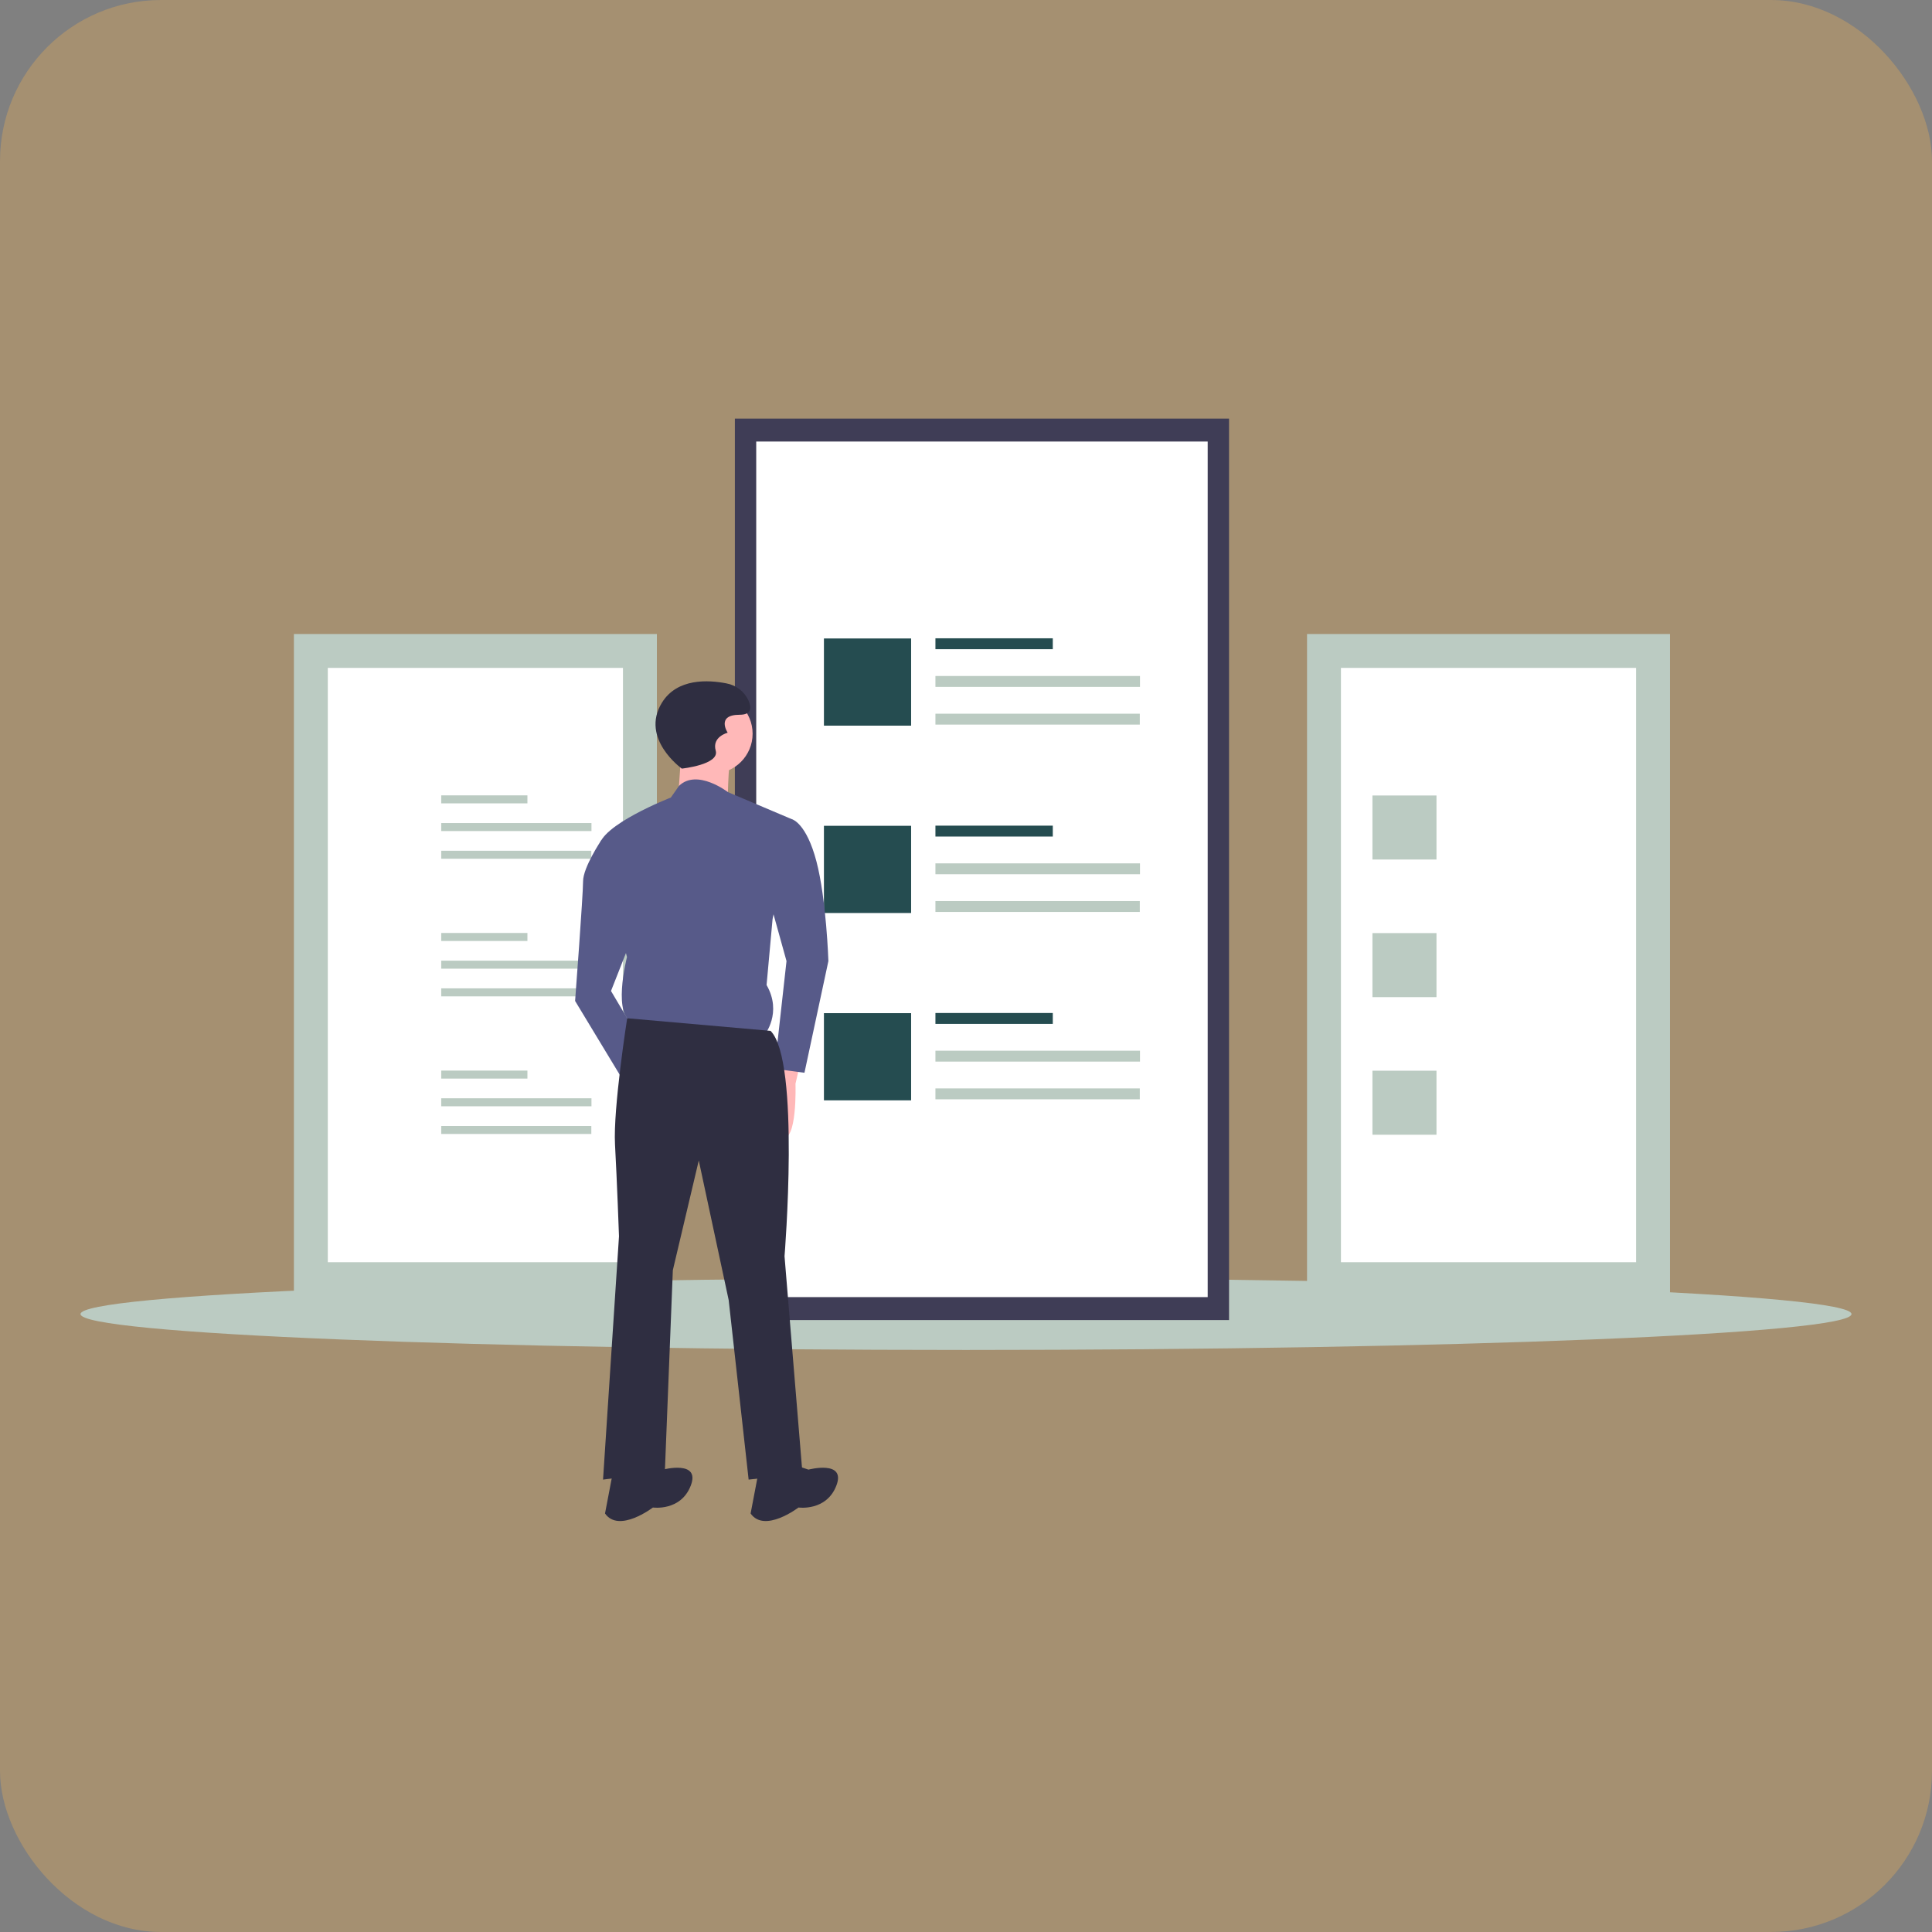 <svg width="240" height="240" viewBox="0 0 240 240" fill="none" xmlns="http://www.w3.org/2000/svg">
<rect x="0" y="0" width="240" height="240" fill="#808080" stroke="none"/>
<rect width="240" height="240" rx="20" fill="#FAB44D" fill-opacity="0.3"/>
<path d="M207.455 78.757H162.365V161.008H207.455V78.757Z" fill="#BBCBC2"/>
<path d="M166.576 156.797H203.243V82.968H166.576V156.797Z" fill="white"/>
<path d="M178.446 98.818H170.49V106.773H178.446V98.818Z" fill="#BBCBC2"/>
<path d="M178.446 115.912H170.49V123.868H178.446V115.912Z" fill="#BBCBC2"/>
<path d="M178.446 133.007H170.49V140.962H178.446V133.007Z" fill="#BBCBC2"/>
<path d="M81.6 78.757H36.51V161.008H81.6V78.757Z" fill="#BBCBC2"/>
<path d="M40.721 156.797H77.387V82.968H40.721V156.797Z" fill="white"/>
<path d="M65.519 98.803H54.81V99.797H65.519V98.803Z" fill="#BBCBC2"/>
<path d="M73.474 102.243H54.81V103.237H73.474V102.243Z" fill="#BBCBC2"/>
<path d="M73.456 105.683H54.81V106.677H73.456V105.683Z" fill="#BBCBC2"/>
<path d="M65.519 115.897H54.81V116.892H65.519V115.897Z" fill="#BBCBC2"/>
<path d="M73.474 119.337H54.81V120.332H73.474V119.337Z" fill="#BBCBC2"/>
<path d="M73.456 122.777H54.81V123.772H73.456V122.777Z" fill="#BBCBC2"/>
<path d="M65.519 132.992H54.81V133.986H65.519V132.992Z" fill="#BBCBC2"/>
<path d="M73.474 136.432H54.81V137.426H73.474V136.432Z" fill="#BBCBC2"/>
<path d="M73.456 139.872H54.81V140.866H73.456V139.872Z" fill="#BBCBC2"/>
<path d="M120 167.697C180.751 167.697 230 165.701 230 163.238C230 160.775 180.751 158.779 120 158.779C59.249 158.779 10 160.775 10 163.238C10 165.701 59.249 167.697 120 167.697Z" fill="#BBCBC2"/>
<path d="M152.676 52H91.289V163.981H152.676V52Z" fill="#3F3D56"/>
<path d="M93.941 161.132H150.023V54.849H93.941V161.132Z" fill="white"/>
<path d="M130.782 79.292H116.203V80.646H130.782V79.292Z" fill="#254C50"/>
<path d="M141.613 83.975H116.203V85.329H141.613V83.975Z" fill="#BBCBC2"/>
<path d="M141.588 88.659H116.203V90.013H141.588V88.659Z" fill="#BBCBC2"/>
<path d="M113.182 79.312H102.352V90.143H113.182V79.312Z" fill="#254C50"/>
<path d="M130.782 102.565H116.203V103.919H130.782V102.565Z" fill="#254C50"/>
<path d="M141.613 107.249H116.203V108.602H141.613V107.249Z" fill="#BBCBC2"/>
<path d="M141.588 111.932H116.203V113.286H141.588V111.932Z" fill="#BBCBC2"/>
<path d="M113.182 102.585H102.352V113.416H113.182V102.585Z" fill="#254C50"/>
<path d="M130.782 125.838H116.203V127.192H130.782V125.838Z" fill="#254C50"/>
<path d="M141.613 130.522H116.203V131.876H141.613V130.522Z" fill="#BBCBC2"/>
<path d="M141.588 135.205H116.203V136.559H141.588V135.205Z" fill="#BBCBC2"/>
<path d="M113.182 125.858H102.352V136.689H113.182V125.858Z" fill="#254C50"/>
<path d="M99.562 131.402L98.819 134.623C98.819 134.623 99.067 142.056 97.085 141.312C95.103 140.569 95.598 134.128 95.598 134.128L97.332 130.907L99.562 131.402Z" fill="#FFB8B8"/>
<path d="M88.537 96.099C91.273 96.099 93.492 93.88 93.492 91.144C93.492 88.407 91.273 86.189 88.537 86.189C85.8 86.189 83.582 88.407 83.582 91.144C83.582 93.88 85.8 96.099 88.537 96.099Z" fill="#FFB8B8"/>
<path d="M84.697 92.506L84.201 99.691L90.395 100.434C90.395 100.434 90.395 94.488 90.89 93.745C91.386 93.002 84.697 92.506 84.697 92.506Z" fill="#FFB8B8"/>
<path d="M98.447 101.797L90.425 98.4C90.425 98.4 86.592 95.442 84.344 97.629L83.335 99.072C83.335 99.072 74.416 102.54 74.416 105.265L77.885 118.891C77.885 118.891 75.903 126.572 78.875 127.067L94.979 128.554C94.979 128.554 97.209 125.828 95.227 122.36L95.97 114.184L98.447 101.797Z" fill="#575A89"/>
<path d="M92.996 102.045L98.447 101.797C98.447 101.797 100.181 102.292 101.419 107C102.658 111.707 102.906 119.387 102.906 119.387L99.933 133.261L96.217 132.765L97.703 119.387L95.226 110.468L92.996 102.045Z" fill="#575A89"/>
<path d="M77.387 103.531L74.7 104.368C74.7 104.368 72.432 107.743 72.432 109.477C72.432 111.211 71.441 124.342 71.441 124.342L77.883 134.995L79.865 129.792L75.901 123.103L79.121 114.928L77.387 103.531Z" fill="#575A89"/>
<path d="M95.723 128.058L77.911 126.491C77.911 126.491 76.151 137.72 76.399 142.179C76.646 146.639 76.894 153.576 76.894 153.576L74.912 183.801L82.592 182.81L83.583 157.787L86.804 144.161L90.52 161.504L92.998 183.801L99.687 183.058L97.457 156.053C97.457 156.053 99.439 131.774 95.723 128.058Z" fill="#2F2E41"/>
<path d="M98.199 181.819L100.429 182.562C100.429 182.562 105.136 181.323 103.897 184.544C102.658 187.765 99.19 187.269 99.19 187.269C99.19 187.269 94.978 190.49 93.244 188.012L94.235 182.81L98.199 181.819Z" fill="#2F2E41"/>
<path d="M80.113 181.819L82.343 182.562C82.343 182.562 87.05 181.323 85.811 184.544C84.573 187.765 81.104 187.269 81.104 187.269C81.104 187.269 76.892 190.49 75.158 188.012L76.149 182.81L80.113 181.819Z" fill="#2F2E41"/>
<path d="M84.697 95.479C84.697 95.479 79.494 91.763 82.219 87.304C84.11 84.21 88.028 84.455 90.25 84.895C90.849 85.006 91.411 85.26 91.89 85.636C92.368 86.013 92.748 86.5 92.996 87.056C93.368 87.923 93.368 88.79 91.882 88.79C88.909 88.79 90.395 91.02 90.395 91.02C90.395 91.02 88.413 91.515 88.909 93.25C89.404 94.984 84.697 95.479 84.697 95.479Z" fill="#2F2E41"/>
</svg>
